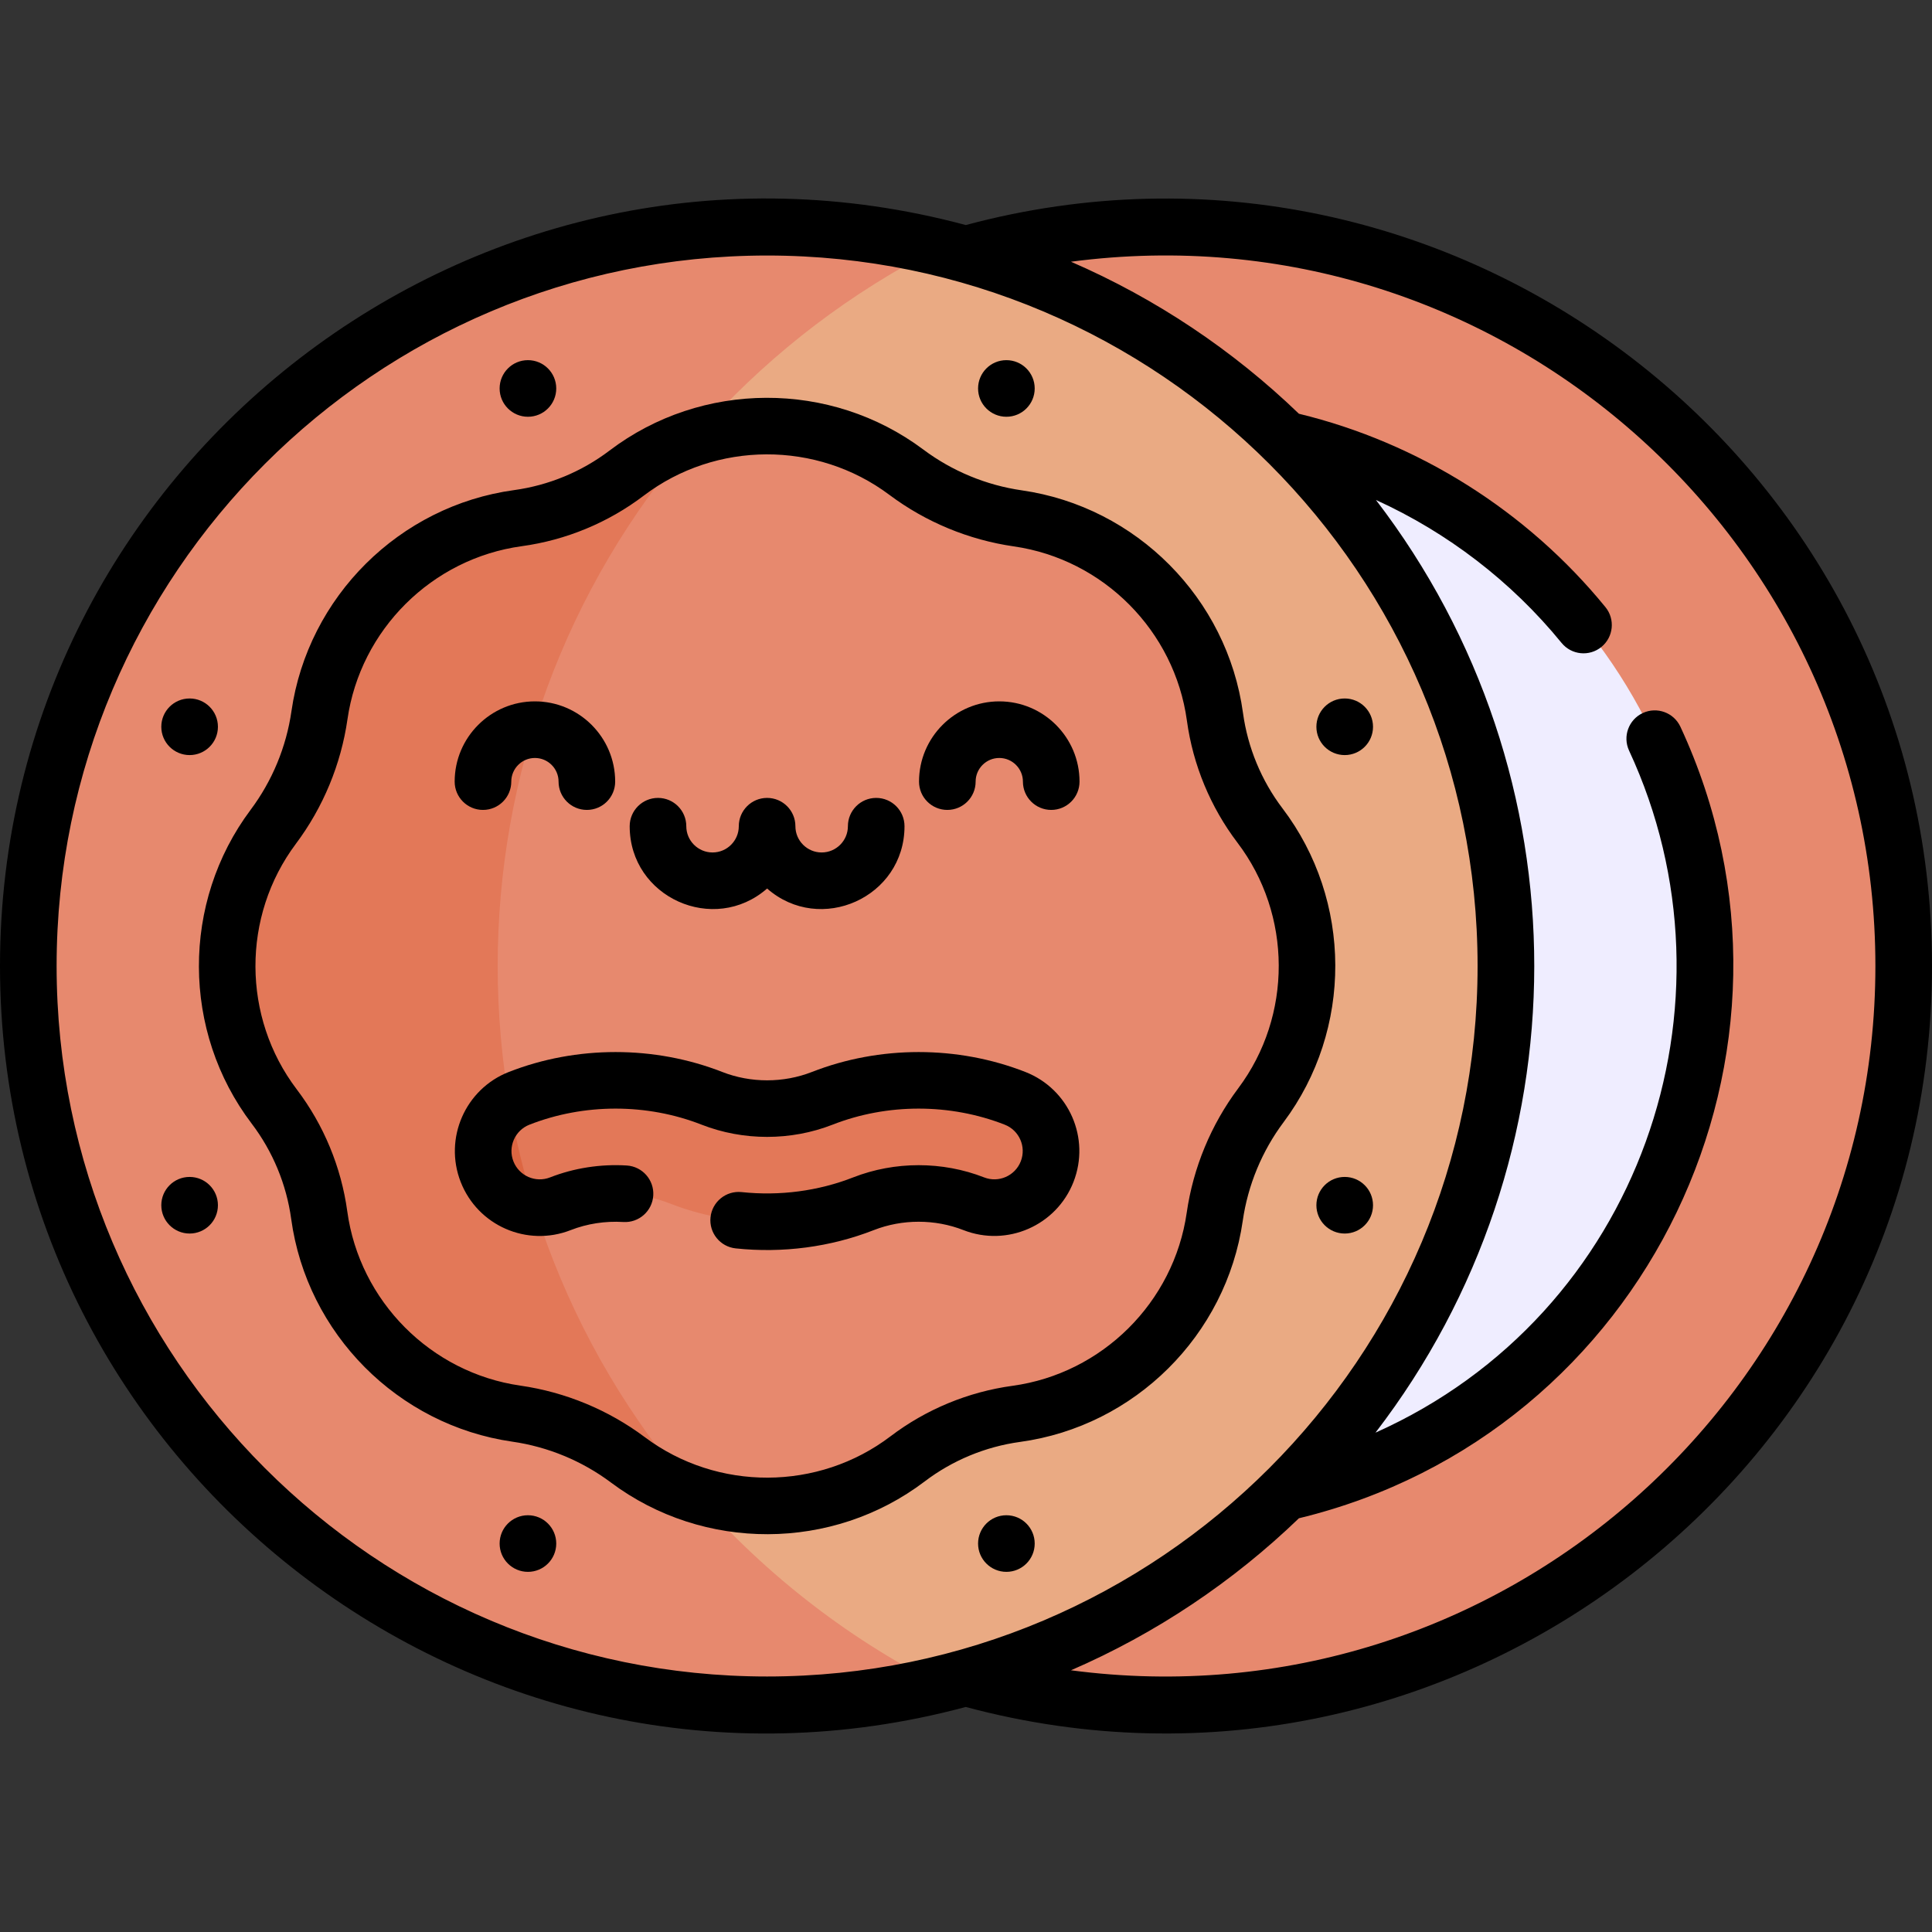 <svg id="Layer_1" enable-background="new 0 0 511.941 511.941" viewBox="0 0 511.941 511.941" xmlns="http://www.w3.org/2000/svg"><rect x="0" y="0" width="511.941" height="511.941" fill="#333333" stroke="none"/><g><g><path d="m308.676 451.736c108.118 0 195.765-87.647 195.765-195.765s-87.647-195.765-195.765-195.765c-259.006 0-259.006 391.53 0 391.53z" fill="#e7896e"/><path d="m308.676 399.03c79.009 0 143.059-64.05 143.059-143.059s-64.05-143.059-143.059-143.059c-189.274 0-189.274 286.118 0 286.118z" fill="#efedff"/><path d="m399.03 255.971c0 92.41-64.03 169.86-150.15 190.42-229.9-22.073-229.902-358.782 0-380.84 86.12 20.56 150.15 98.01 150.15 190.42z" fill="#eaaa83"/><path d="m248.88 446.391c-123.311 29.416-241.38-64.152-241.38-190.42 0-126.262 118.063-219.839 241.38-190.42-93.758 47.545-138.322 155.613-107.23 254.4 17.46 55.631 56.874 100.904 107.23 126.44z" fill="#e7896e"/><path d="m334.12 292.861c-6.49 8.67-10.7 18.84-12.24 29.55-3.88 27.01-25.52 48.53-52.59 52.23-10.44 1.43-20.4 5.56-28.8 11.93-16.26 12.35-37.39 15.52-56.16 9.51-119.116-56.491-119.182-223.869 0-280.22 18.64-5.97 39.62-2.88 55.83 9.26 8.66 6.48 18.83 10.69 29.54 12.23 27.02 3.89 48.53 25.52 52.24 52.59 1.43 10.45 5.55 20.41 11.93 28.81 16.52 21.76 16.6 52.26.25 74.11z" fill="#e7896e"/><path d="m184.33 396.081c-6.35-2.03-12.43-5.12-17.96-9.26-8.66-6.48-18.83-10.69-29.55-12.23-27.01-3.89-48.53-25.52-52.23-52.59-1.43-10.45-5.55-20.41-11.93-28.81-16.52-21.76-16.61-52.26-.25-74.11 6.49-8.67 10.7-18.84 12.24-29.55 3.88-27.01 25.52-48.53 52.59-52.23 10.44-1.43 20.4-5.56 28.8-11.93 5.61-4.27 11.81-7.44 18.29-9.51-69.941 80.264-69.941 199.956 0 280.22z" fill="#e37858"/><path d="m277.47 310.471c-3.02 7.71-11.72 11.52-19.44 8.5-9.28-3.64-19.94-3.64-29.22 0-16.24 6.35-34.86 6.35-51.09 0-9.29-3.64-19.94-3.64-29.22 0-2.26.88-4.6 1.18-6.85.98-.969-.493-7.753-4.094-9.712-12.335-1.94-8.162 2.396-14.382 3.042-15.275.8-.51 1.66-.95 2.58-1.31 16.24-6.351 34.86-6.35 51.09 0 9.29 3.64 19.94 3.64 29.22 0 16.24-6.35 34.86-6.35 51.1 0 7.71 3.02 11.52 11.72 8.5 19.44z" fill="#e37858"/><path d="m141.65 319.951c-5.47-.52-10.45-4.02-12.59-9.48-2.66-6.8-.02-14.36 5.92-18.13 1.611 9.43 3.85 18.65 6.67 27.61z" fill="#dd6642"/></g><g><path d="m255.907 59.634c-129.444-34.739-255.907 63.489-255.907 196.338 0 132.924 126.55 231.056 255.907 196.338 129.18 34.637 256.035-63.062 256.035-196.338-.001-133.521-127.069-230.915-256.035-196.338zm-240.907 196.338c0-103.81 84.455-188.265 188.265-188.265s188.265 84.455 188.265 188.265-84.455 188.265-188.265 188.265-188.265-84.455-188.265-188.265zm268.781 186.621c22.533-9.759 42.964-23.479 60.408-40.284 92.296-22.346 140.941-123.999 101.085-209.733-1.746-3.756-6.208-5.384-9.962-3.64-3.757 1.746-5.386 6.207-3.64 9.963 31.117 66.937 3.018 149.349-67.201 180.729 56.054-72.905 56.107-174.182.127-247.144 18.948 8.618 35.899 21.584 49.186 37.876 2.619 3.209 7.341 3.69 10.553 1.072 3.21-2.618 3.689-7.342 1.072-10.552-20.739-25.429-49.523-43.568-81.222-51.243-17.444-16.805-37.875-30.525-60.407-40.284 113.528-14.993 213.16 73.611 213.16 186.621.001 113.151-99.774 201.59-213.159 186.619z"/><path d="m339.843 214.212c-5.598-7.371-9.22-16.115-10.475-25.285-4.154-30.371-28.25-54.63-58.596-58.994-9.447-1.358-18.479-5.1-26.12-10.819-24.539-18.372-58.733-18.258-83.147.281-7.371 5.597-16.115 9.218-25.285 10.474-30.372 4.155-54.631 28.25-58.994 58.596-1.357 9.447-5.099 18.479-10.818 26.12-18.373 24.542-18.257 58.733.28 83.148 5.598 7.372 9.22 16.115 10.474 25.285 4.155 30.372 28.251 54.63 58.596 58.994 9.448 1.358 18.48 5.1 26.12 10.819 24.54 18.372 58.734 18.258 83.147-.281 7.371-5.597 16.115-9.218 25.286-10.474 30.372-4.155 54.631-28.25 58.993-58.595 1.358-9.449 5.101-18.481 10.819-26.121 18.372-24.543 18.257-58.734-.28-83.148zm-11.728 74.158c-7.22 9.644-11.943 21.046-13.659 32.975-3.415 23.754-22.404 42.616-46.179 45.869-11.724 1.604-22.9 6.234-32.323 13.389-19.111 14.511-45.877 14.602-65.088.219-9.645-7.22-21.047-11.943-32.975-13.659-23.754-3.415-42.616-22.405-45.869-46.179-1.604-11.722-6.232-22.899-13.388-32.323-14.512-19.111-14.602-45.876-.22-65.088 7.221-9.646 11.943-21.049 13.658-32.975 3.415-23.755 22.404-42.617 46.18-45.869 11.723-1.604 22.899-6.234 32.322-13.389 19.113-14.511 45.878-14.601 65.088-.219 9.646 7.221 21.048 11.943 32.975 13.659 23.755 3.416 42.617 22.405 45.869 46.18 1.604 11.723 6.234 22.899 13.389 32.322 14.512 19.112 14.602 45.877.22 65.088z"/><path d="m203.265 235.441c14.085 12.343 36.411 2.367 36.411-16.512 0-4.142-3.357-7.5-7.5-7.5s-7.5 3.358-7.5 7.5c0 3.835-3.12 6.956-6.955 6.956-3.836 0-6.956-3.12-6.956-6.956 0-4.142-3.357-7.5-7.5-7.5s-7.5 3.358-7.5 7.5c0 3.835-3.12 6.956-6.955 6.956-3.836 0-6.956-3.12-6.956-6.956 0-4.142-3.357-7.5-7.5-7.5s-7.5 3.358-7.5 7.5c0 18.878 22.329 28.855 36.411 16.512z"/><path d="m127.978 214.613c4.143 0 7.5-3.358 7.5-7.5 0-3.455 2.811-6.265 6.265-6.265 3.455 0 6.266 2.811 6.266 6.265 0 4.142 3.357 7.5 7.5 7.5s7.5-3.358 7.5-7.5c0-11.726-9.54-21.265-21.266-21.265s-21.265 9.54-21.265 21.265c0 4.142 3.357 7.5 7.5 7.5z"/><path d="m264.787 185.848c-11.726 0-21.265 9.54-21.265 21.265 0 4.142 3.357 7.5 7.5 7.5s7.5-3.358 7.5-7.5c0-3.455 2.811-6.265 6.265-6.265 3.455 0 6.266 2.811 6.266 6.265 0 4.142 3.357 7.5 7.5 7.5s7.5-3.358 7.5-7.5c0-11.725-9.54-21.265-21.266-21.265z"/><path d="m271.702 284.05c-17.975-7.036-38.589-7.034-56.562 0-7.547 2.955-16.205 2.955-23.752 0-17.973-7.036-38.589-7.036-56.562 0-11.552 4.522-17.271 17.601-12.75 29.153 4.531 11.578 17.576 17.285 29.153 12.75 4.337-1.698 9.146-2.439 13.929-2.147 4.138.257 7.692-2.893 7.945-7.026.253-4.135-2.893-7.692-7.027-7.945-6.934-.427-13.96.664-20.314 3.151-3.855 1.511-8.207-.39-9.717-4.25-1.508-3.851.398-8.21 4.25-9.718 14.498-5.675 31.129-5.675 45.625 0 11.021 4.315 23.663 4.316 34.688 0 14.496-5.674 31.127-5.675 45.625 0 3.86 1.512 5.762 5.858 4.25 9.718-1.509 3.85-5.867 5.759-9.719 4.25-11.018-4.314-23.662-4.315-34.688 0-9.24 3.617-19.459 4.964-29.554 3.896-4.113-.437-7.812 2.55-8.247 6.669-.437 4.119 2.55 7.812 6.669 8.248 12.453 1.318 25.113-.349 36.599-4.845 7.551-2.955 16.207-2.954 23.752 0 11.557 4.524 24.631-1.197 29.154-12.749 4.537-11.581-1.166-24.621-12.747-29.155z"/><path d="m356.322 200.082c4.143 0 7.5-3.358 7.5-7.5s-3.357-7.5-7.5-7.5c-4.174 0-7.505 3.376-7.505 7.5 0 4.142 3.364 7.5 7.505 7.5z"/><path d="m50.246 311.863c-4.174 0-7.505 3.376-7.505 7.5 0 4.142 3.363 7.5 7.505 7.5 4.143 0 7.5-3.358 7.5-7.5s-3.357-7.5-7.5-7.5z"/><path d="m50.246 200.082c4.143 0 7.5-3.358 7.5-7.5s-3.357-7.5-7.5-7.5c-4.174 0-7.505 3.376-7.505 7.5 0 4.142 3.363 7.5 7.505 7.5z"/><path d="m356.322 311.863c-4.174 0-7.505 3.376-7.505 7.5 0 4.142 3.363 7.5 7.505 7.5 4.143 0 7.5-3.358 7.5-7.5s-3.357-7.5-7.5-7.5z"/><path d="m139.894 110.434c4.143 0 7.5-3.358 7.5-7.5s-3.357-7.5-7.5-7.5c-4.174 0-7.505 3.376-7.505 7.5 0 4.142 3.363 7.5 7.505 7.5z"/><path d="m266.675 401.51c-4.174 0-7.505 3.376-7.505 7.5 0 4.142 3.363 7.5 7.505 7.5 4.143 0 7.5-3.358 7.5-7.5s-3.358-7.5-7.5-7.5z"/><path d="m139.894 401.51c-4.174 0-7.505 3.376-7.505 7.5 0 4.142 3.363 7.5 7.505 7.5 4.143 0 7.5-3.358 7.5-7.5s-3.358-7.5-7.5-7.5z"/><path d="m266.675 110.434c4.143 0 7.5-3.358 7.5-7.5s-3.357-7.5-7.5-7.5c-4.174 0-7.505 3.376-7.505 7.5 0 4.142 3.363 7.5 7.505 7.5z"/></g></g><g/><g/><g/><g/><g/><g/><g/><g/><g/><g/><g/><g/><g/><g/><g/></svg>